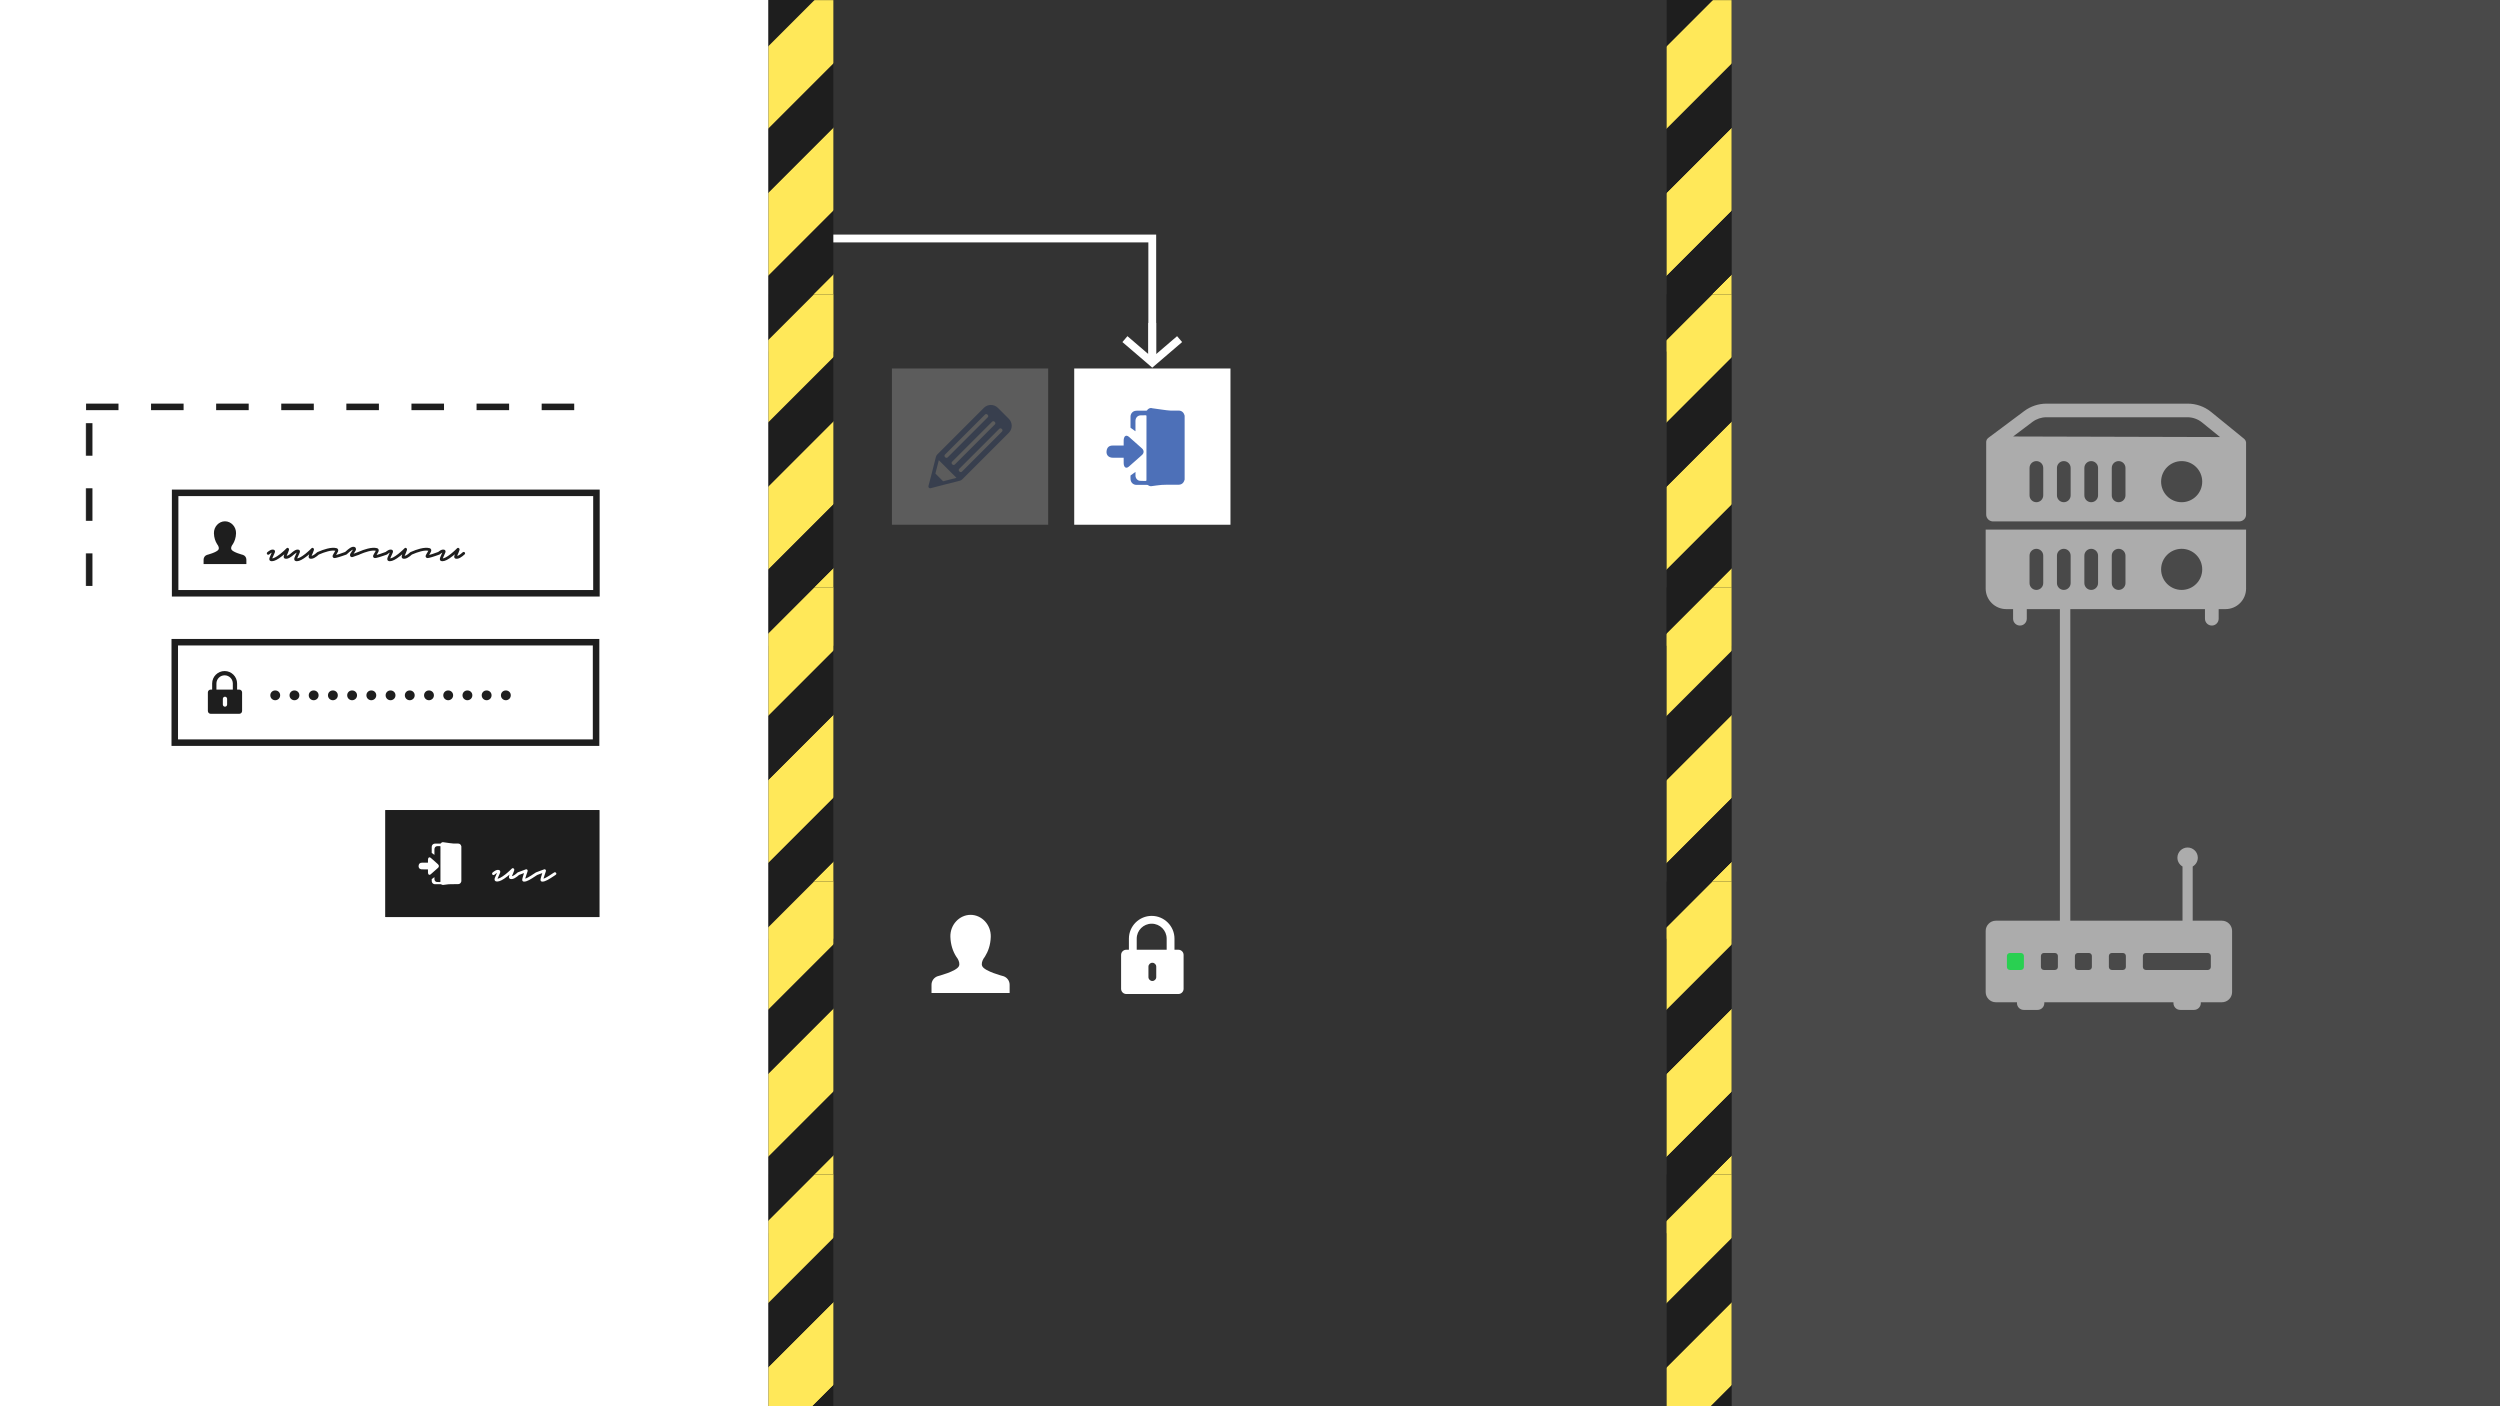 <?xml version="1.0" encoding="UTF-8"?>
<svg width="1920px" height="1080px" viewBox="0 0 1920 1080" version="1.1" xmlns="http://www.w3.org/2000/svg" xmlns:xlink="http://www.w3.org/1999/xlink">
    <rect x="0" y="0" width="1920" height="1080" fill="#333333" stroke="none"/>
    <!-- Generator: Sketch 46.2 (44496) - http://www.bohemiancoding.com/sketch -->
    <title>login11</title>
    <desc>Created with Sketch.</desc>
    <defs>
        <rect id="path-1" x="0" y="0" width="50" height="270"></rect>
        <rect id="path-3" x="0" y="0" width="50" height="270"></rect>
        <rect id="path-5" x="0" y="0" width="50" height="270"></rect>
        <rect id="path-7" x="0" y="0" width="50" height="270"></rect>
        <rect id="path-9" x="0" y="0" width="50" height="270"></rect>
        <rect id="path-11" x="0" y="0" width="50" height="270"></rect>
        <rect id="path-13" x="0" y="0" width="50" height="270"></rect>
        <rect id="path-15" x="0" y="0" width="50" height="270"></rect>
        <rect id="path-17" x="0" y="0" width="50" height="270"></rect>
        <rect id="path-19" x="0" y="0" width="50" height="270"></rect>
        <rect id="path-21" x="66" y="310" width="460" height="460"></rect>
        <mask id="mask-22" maskContentUnits="userSpaceOnUse" maskUnits="objectBoundingBox" x="0" y="0" width="460" height="460" fill="white">
            <use xlink:href="#path-21"></use>
        </mask>
        <rect id="path-23" x="0.536" y="0.036" width="164.286" height="82.143"></rect>
        <rect id="path-24" x="14" y="75" width="23" height="24"></rect>
    </defs>
    <g id="Actual-Slides" stroke="none" stroke-width="1" fill="none" fill-rule="evenodd">
        <g id="login11">
            <g id="Top-Arrow" transform="translate(635, 183)">
                <polyline id="Path-12" stroke="#FFFFFF" stroke-width="6" points="0.02 0.163 249.938 0.163 249.938 91.369"></polyline>
                <polygon id="Shape" fill="#FFFFFF" fill-rule="nonzero" transform="translate(249.938, 82.195) scale(-1, 1) translate(-249.938, -82.195) " points="249.938 99.39 251.875 97.703 272.875 79.703 269 75.171 252.938 88.953 252.938 65 246.938 65 246.938 88.953 230.875 75.171 227 79.703 248 97.703"></polygon>
            </g>
            <g id="All-Borders" transform="translate(590, 0)">
                <g id="Borders-Copy" transform="translate(690, 0)">
                    <g id="Lines-Copy">
                        <mask id="mask-2" fill="white">
                            <use xlink:href="#path-1"></use>
                        </mask>
                        <use id="Mask" fill="#1E1E1E" xlink:href="#path-1"></use>
                        <g id="Group-2" mask="url(#mask-2)" fill="#FFE859">
                            <g transform="translate(-224, -36)">
                                <rect id="Rectangle-3" transform="translate(367.266, 185.488) rotate(-45) translate(-367.266, -185.488) " x="158.586" y="163.157" width="417.36" height="44.661"></rect>
                                <rect id="Rectangle-3-Copy" transform="translate(276.158, 163.808) rotate(-45) translate(-276.158, -163.808) " x="67.478" y="141.477" width="417.36" height="44.661"></rect>
                                <rect id="Rectangle-3-Copy-2" transform="translate(163.358, 163.808) rotate(-45) translate(-163.358, -163.808) " x="-45.322" y="141.477" width="417.36" height="44.661"></rect>
                                <rect id="Rectangle-3" transform="translate(480.066, 185.488) rotate(-45) translate(-480.066, -185.488) " x="271.386" y="163.157" width="417.36" height="44.661"></rect>
                                <rect id="Rectangle-3-Copy" transform="translate(388.958, 163.808) rotate(-45) translate(-388.958, -163.808) " x="180.278" y="141.477" width="417.36" height="44.661"></rect>
                                <rect id="Rectangle-3-Copy-2" transform="translate(276.158, 163.808) rotate(-45) translate(-276.158, -163.808) " x="67.478" y="141.477" width="417.36" height="44.661"></rect>
                                <rect id="Rectangle-3" transform="translate(592.866, 185.488) rotate(-45) translate(-592.866, -185.488) " x="384.186" y="163.157" width="417.36" height="44.661"></rect>
                                <rect id="Rectangle-3-Copy-3" transform="translate(701.327, 185.488) rotate(-45) translate(-701.327, -185.488) " x="492.647" y="163.157" width="417.36" height="44.661"></rect>
                                <rect id="Rectangle-3-Copy" transform="translate(501.758, 163.808) rotate(-45) translate(-501.758, -163.808) " x="293.078" y="141.477" width="417.36" height="44.661"></rect>
                                <rect id="Rectangle-3-Copy-2" transform="translate(388.958, 163.808) rotate(-45) translate(-388.958, -163.808) " x="180.278" y="141.477" width="417.36" height="44.661"></rect>
                            </g>
                        </g>
                    </g>
                    <g id="Lines-Copy-2" transform="translate(0, 226)">
                        <mask id="mask-4" fill="white">
                            <use xlink:href="#path-3"></use>
                        </mask>
                        <use id="Mask" fill="#1E1E1E" xlink:href="#path-3"></use>
                        <g id="Group-2" mask="url(#mask-4)" fill="#FFE859">
                            <g transform="translate(-223.865, -36.529)">
                                <rect id="Rectangle-3" transform="translate(367.266, 185.488) rotate(-45) translate(-367.266, -185.488) " x="158.586" y="163.157" width="417.36" height="44.661"></rect>
                                <rect id="Rectangle-3-Copy" transform="translate(276.158, 163.808) rotate(-45) translate(-276.158, -163.808) " x="67.478" y="141.477" width="417.36" height="44.661"></rect>
                                <rect id="Rectangle-3-Copy-2" transform="translate(163.358, 163.808) rotate(-45) translate(-163.358, -163.808) " x="-45.322" y="141.477" width="417.36" height="44.661"></rect>
                                <rect id="Rectangle-3" transform="translate(480.066, 185.488) rotate(-45) translate(-480.066, -185.488) " x="271.386" y="163.157" width="417.36" height="44.661"></rect>
                                <rect id="Rectangle-3-Copy" transform="translate(388.958, 163.808) rotate(-45) translate(-388.958, -163.808) " x="180.278" y="141.477" width="417.36" height="44.661"></rect>
                                <rect id="Rectangle-3-Copy-2" transform="translate(276.158, 163.808) rotate(-45) translate(-276.158, -163.808) " x="67.478" y="141.477" width="417.36" height="44.661"></rect>
                                <rect id="Rectangle-3" transform="translate(592.866, 185.488) rotate(-45) translate(-592.866, -185.488) " x="384.186" y="163.157" width="417.36" height="44.661"></rect>
                                <rect id="Rectangle-3-Copy-3" transform="translate(701.327, 185.488) rotate(-45) translate(-701.327, -185.488) " x="492.647" y="163.157" width="417.36" height="44.661"></rect>
                                <rect id="Rectangle-3-Copy" transform="translate(501.758, 163.808) rotate(-45) translate(-501.758, -163.808) " x="293.078" y="141.477" width="417.36" height="44.661"></rect>
                                <rect id="Rectangle-3-Copy-2" transform="translate(388.958, 163.808) rotate(-45) translate(-388.958, -163.808) " x="180.278" y="141.477" width="417.36" height="44.661"></rect>
                            </g>
                        </g>
                    </g>
                    <g id="Lines-Copy-4" transform="translate(0, 451)">
                        <mask id="mask-6" fill="white">
                            <use xlink:href="#path-5"></use>
                        </mask>
                        <use id="Mask" fill="#1E1E1E" xlink:href="#path-5"></use>
                        <g id="Group-2" mask="url(#mask-6)" fill="#FFE859">
                            <g transform="translate(-224, -36)">
                                <rect id="Rectangle-3" transform="translate(367.266, 185.488) rotate(-45) translate(-367.266, -185.488) " x="158.586" y="163.157" width="417.36" height="44.661"></rect>
                                <rect id="Rectangle-3-Copy" transform="translate(276.158, 163.808) rotate(-45) translate(-276.158, -163.808) " x="67.478" y="141.477" width="417.36" height="44.661"></rect>
                                <rect id="Rectangle-3-Copy-2" transform="translate(163.358, 163.808) rotate(-45) translate(-163.358, -163.808) " x="-45.322" y="141.477" width="417.36" height="44.661"></rect>
                                <rect id="Rectangle-3" transform="translate(480.066, 185.488) rotate(-45) translate(-480.066, -185.488) " x="271.386" y="163.157" width="417.36" height="44.661"></rect>
                                <rect id="Rectangle-3-Copy" transform="translate(388.958, 163.808) rotate(-45) translate(-388.958, -163.808) " x="180.278" y="141.477" width="417.36" height="44.661"></rect>
                                <rect id="Rectangle-3-Copy-2" transform="translate(276.158, 163.808) rotate(-45) translate(-276.158, -163.808) " x="67.478" y="141.477" width="417.36" height="44.661"></rect>
                                <rect id="Rectangle-3" transform="translate(592.866, 185.488) rotate(-45) translate(-592.866, -185.488) " x="384.186" y="163.157" width="417.36" height="44.661"></rect>
                                <rect id="Rectangle-3-Copy-3" transform="translate(701.327, 185.488) rotate(-45) translate(-701.327, -185.488) " x="492.647" y="163.157" width="417.36" height="44.661"></rect>
                                <rect id="Rectangle-3-Copy" transform="translate(501.758, 163.808) rotate(-45) translate(-501.758, -163.808) " x="293.078" y="141.477" width="417.36" height="44.661"></rect>
                                <rect id="Rectangle-3-Copy-2" transform="translate(388.958, 163.808) rotate(-45) translate(-388.958, -163.808) " x="180.278" y="141.477" width="417.36" height="44.661"></rect>
                            </g>
                        </g>
                    </g>
                    <g id="Lines-Copy-3" transform="translate(0, 677)">
                        <mask id="mask-8" fill="white">
                            <use xlink:href="#path-7"></use>
                        </mask>
                        <use id="Mask" fill="#1E1E1E" xlink:href="#path-7"></use>
                        <g id="Group-2" mask="url(#mask-8)" fill="#FFE859">
                            <g transform="translate(-223.865, -36.529)">
                                <rect id="Rectangle-3" transform="translate(367.266, 185.488) rotate(-45) translate(-367.266, -185.488) " x="158.586" y="163.157" width="417.36" height="44.661"></rect>
                                <rect id="Rectangle-3-Copy" transform="translate(276.158, 163.808) rotate(-45) translate(-276.158, -163.808) " x="67.478" y="141.477" width="417.36" height="44.661"></rect>
                                <rect id="Rectangle-3-Copy-2" transform="translate(163.358, 163.808) rotate(-45) translate(-163.358, -163.808) " x="-45.322" y="141.477" width="417.36" height="44.661"></rect>
                                <rect id="Rectangle-3" transform="translate(480.066, 185.488) rotate(-45) translate(-480.066, -185.488) " x="271.386" y="163.157" width="417.36" height="44.661"></rect>
                                <rect id="Rectangle-3-Copy" transform="translate(388.958, 163.808) rotate(-45) translate(-388.958, -163.808) " x="180.278" y="141.477" width="417.36" height="44.661"></rect>
                                <rect id="Rectangle-3-Copy-2" transform="translate(276.158, 163.808) rotate(-45) translate(-276.158, -163.808) " x="67.478" y="141.477" width="417.36" height="44.661"></rect>
                                <rect id="Rectangle-3" transform="translate(592.866, 185.488) rotate(-45) translate(-592.866, -185.488) " x="384.186" y="163.157" width="417.36" height="44.661"></rect>
                                <rect id="Rectangle-3-Copy-3" transform="translate(701.327, 185.488) rotate(-45) translate(-701.327, -185.488) " x="492.647" y="163.157" width="417.36" height="44.661"></rect>
                                <rect id="Rectangle-3-Copy" transform="translate(501.758, 163.808) rotate(-45) translate(-501.758, -163.808) " x="293.078" y="141.477" width="417.36" height="44.661"></rect>
                                <rect id="Rectangle-3-Copy-2" transform="translate(388.958, 163.808) rotate(-45) translate(-388.958, -163.808) " x="180.278" y="141.477" width="417.36" height="44.661"></rect>
                            </g>
                        </g>
                    </g>
                    <g id="Lines-Copy-6" transform="translate(0, 902)">
                        <mask id="mask-10" fill="white">
                            <use xlink:href="#path-9"></use>
                        </mask>
                        <use id="Mask" fill="#1E1E1E" xlink:href="#path-9"></use>
                        <g id="Group-2" mask="url(#mask-10)" fill="#FFE859">
                            <g transform="translate(-224, -36)">
                                <rect id="Rectangle-3" transform="translate(367.266, 185.488) rotate(-45) translate(-367.266, -185.488) " x="158.586" y="163.157" width="417.36" height="44.661"></rect>
                                <rect id="Rectangle-3-Copy" transform="translate(276.158, 163.808) rotate(-45) translate(-276.158, -163.808) " x="67.478" y="141.477" width="417.36" height="44.661"></rect>
                                <rect id="Rectangle-3-Copy-2" transform="translate(163.358, 163.808) rotate(-45) translate(-163.358, -163.808) " x="-45.322" y="141.477" width="417.36" height="44.661"></rect>
                                <rect id="Rectangle-3" transform="translate(480.066, 185.488) rotate(-45) translate(-480.066, -185.488) " x="271.386" y="163.157" width="417.36" height="44.661"></rect>
                                <rect id="Rectangle-3-Copy" transform="translate(388.958, 163.808) rotate(-45) translate(-388.958, -163.808) " x="180.278" y="141.477" width="417.36" height="44.661"></rect>
                                <rect id="Rectangle-3-Copy-2" transform="translate(276.158, 163.808) rotate(-45) translate(-276.158, -163.808) " x="67.478" y="141.477" width="417.36" height="44.661"></rect>
                                <rect id="Rectangle-3" transform="translate(592.866, 185.488) rotate(-45) translate(-592.866, -185.488) " x="384.186" y="163.157" width="417.36" height="44.661"></rect>
                                <rect id="Rectangle-3-Copy-3" transform="translate(701.327, 185.488) rotate(-45) translate(-701.327, -185.488) " x="492.647" y="163.157" width="417.36" height="44.661"></rect>
                                <rect id="Rectangle-3-Copy" transform="translate(501.758, 163.808) rotate(-45) translate(-501.758, -163.808) " x="293.078" y="141.477" width="417.36" height="44.661"></rect>
                                <rect id="Rectangle-3-Copy-2" transform="translate(388.958, 163.808) rotate(-45) translate(-388.958, -163.808) " x="180.278" y="141.477" width="417.36" height="44.661"></rect>
                            </g>
                        </g>
                    </g>
                </g>
                <g id="Borders">
                    <g id="Lines-Copy">
                        <mask id="mask-12" fill="white">
                            <use xlink:href="#path-11"></use>
                        </mask>
                        <use id="Mask" fill="#1E1E1E" xlink:href="#path-11"></use>
                        <g id="Group-2" mask="url(#mask-12)" fill="#FFE859">
                            <g transform="translate(-224, -36)">
                                <rect id="Rectangle-3" transform="translate(367.266, 185.488) rotate(-45) translate(-367.266, -185.488) " x="158.586" y="163.157" width="417.36" height="44.661"></rect>
                                <rect id="Rectangle-3-Copy" transform="translate(276.158, 163.808) rotate(-45) translate(-276.158, -163.808) " x="67.478" y="141.477" width="417.36" height="44.661"></rect>
                                <rect id="Rectangle-3-Copy-2" transform="translate(163.358, 163.808) rotate(-45) translate(-163.358, -163.808) " x="-45.322" y="141.477" width="417.36" height="44.661"></rect>
                                <rect id="Rectangle-3" transform="translate(480.066, 185.488) rotate(-45) translate(-480.066, -185.488) " x="271.386" y="163.157" width="417.36" height="44.661"></rect>
                                <rect id="Rectangle-3-Copy" transform="translate(388.958, 163.808) rotate(-45) translate(-388.958, -163.808) " x="180.278" y="141.477" width="417.36" height="44.661"></rect>
                                <rect id="Rectangle-3-Copy-2" transform="translate(276.158, 163.808) rotate(-45) translate(-276.158, -163.808) " x="67.478" y="141.477" width="417.36" height="44.661"></rect>
                                <rect id="Rectangle-3" transform="translate(592.866, 185.488) rotate(-45) translate(-592.866, -185.488) " x="384.186" y="163.157" width="417.36" height="44.661"></rect>
                                <rect id="Rectangle-3-Copy-3" transform="translate(701.327, 185.488) rotate(-45) translate(-701.327, -185.488) " x="492.647" y="163.157" width="417.36" height="44.661"></rect>
                                <rect id="Rectangle-3-Copy" transform="translate(501.758, 163.808) rotate(-45) translate(-501.758, -163.808) " x="293.078" y="141.477" width="417.36" height="44.661"></rect>
                                <rect id="Rectangle-3-Copy-2" transform="translate(388.958, 163.808) rotate(-45) translate(-388.958, -163.808) " x="180.278" y="141.477" width="417.36" height="44.661"></rect>
                            </g>
                        </g>
                    </g>
                    <g id="Lines-Copy-2" transform="translate(0, 226)">
                        <mask id="mask-14" fill="white">
                            <use xlink:href="#path-13"></use>
                        </mask>
                        <use id="Mask" fill="#1E1E1E" xlink:href="#path-13"></use>
                        <g id="Group-2" mask="url(#mask-14)" fill="#FFE859">
                            <g transform="translate(-223.865, -36.529)">
                                <rect id="Rectangle-3" transform="translate(367.266, 185.488) rotate(-45) translate(-367.266, -185.488) " x="158.586" y="163.157" width="417.36" height="44.661"></rect>
                                <rect id="Rectangle-3-Copy" transform="translate(276.158, 163.808) rotate(-45) translate(-276.158, -163.808) " x="67.478" y="141.477" width="417.36" height="44.661"></rect>
                                <rect id="Rectangle-3-Copy-2" transform="translate(163.358, 163.808) rotate(-45) translate(-163.358, -163.808) " x="-45.322" y="141.477" width="417.36" height="44.661"></rect>
                                <rect id="Rectangle-3" transform="translate(480.066, 185.488) rotate(-45) translate(-480.066, -185.488) " x="271.386" y="163.157" width="417.36" height="44.661"></rect>
                                <rect id="Rectangle-3-Copy" transform="translate(388.958, 163.808) rotate(-45) translate(-388.958, -163.808) " x="180.278" y="141.477" width="417.36" height="44.661"></rect>
                                <rect id="Rectangle-3-Copy-2" transform="translate(276.158, 163.808) rotate(-45) translate(-276.158, -163.808) " x="67.478" y="141.477" width="417.36" height="44.661"></rect>
                                <rect id="Rectangle-3" transform="translate(592.866, 185.488) rotate(-45) translate(-592.866, -185.488) " x="384.186" y="163.157" width="417.36" height="44.661"></rect>
                                <rect id="Rectangle-3-Copy-3" transform="translate(701.327, 185.488) rotate(-45) translate(-701.327, -185.488) " x="492.647" y="163.157" width="417.36" height="44.661"></rect>
                                <rect id="Rectangle-3-Copy" transform="translate(501.758, 163.808) rotate(-45) translate(-501.758, -163.808) " x="293.078" y="141.477" width="417.36" height="44.661"></rect>
                                <rect id="Rectangle-3-Copy-2" transform="translate(388.958, 163.808) rotate(-45) translate(-388.958, -163.808) " x="180.278" y="141.477" width="417.36" height="44.661"></rect>
                            </g>
                        </g>
                    </g>
                    <g id="Lines-Copy-4" transform="translate(0, 451)">
                        <mask id="mask-16" fill="white">
                            <use xlink:href="#path-15"></use>
                        </mask>
                        <use id="Mask" fill="#1E1E1E" xlink:href="#path-15"></use>
                        <g id="Group-2" mask="url(#mask-16)" fill="#FFE859">
                            <g transform="translate(-224, -36)">
                                <rect id="Rectangle-3" transform="translate(367.266, 185.488) rotate(-45) translate(-367.266, -185.488) " x="158.586" y="163.157" width="417.36" height="44.661"></rect>
                                <rect id="Rectangle-3-Copy" transform="translate(276.158, 163.808) rotate(-45) translate(-276.158, -163.808) " x="67.478" y="141.477" width="417.36" height="44.661"></rect>
                                <rect id="Rectangle-3-Copy-2" transform="translate(163.358, 163.808) rotate(-45) translate(-163.358, -163.808) " x="-45.322" y="141.477" width="417.36" height="44.661"></rect>
                                <rect id="Rectangle-3" transform="translate(480.066, 185.488) rotate(-45) translate(-480.066, -185.488) " x="271.386" y="163.157" width="417.36" height="44.661"></rect>
                                <rect id="Rectangle-3-Copy" transform="translate(388.958, 163.808) rotate(-45) translate(-388.958, -163.808) " x="180.278" y="141.477" width="417.36" height="44.661"></rect>
                                <rect id="Rectangle-3-Copy-2" transform="translate(276.158, 163.808) rotate(-45) translate(-276.158, -163.808) " x="67.478" y="141.477" width="417.36" height="44.661"></rect>
                                <rect id="Rectangle-3" transform="translate(592.866, 185.488) rotate(-45) translate(-592.866, -185.488) " x="384.186" y="163.157" width="417.36" height="44.661"></rect>
                                <rect id="Rectangle-3-Copy-3" transform="translate(701.327, 185.488) rotate(-45) translate(-701.327, -185.488) " x="492.647" y="163.157" width="417.36" height="44.661"></rect>
                                <rect id="Rectangle-3-Copy" transform="translate(501.758, 163.808) rotate(-45) translate(-501.758, -163.808) " x="293.078" y="141.477" width="417.36" height="44.661"></rect>
                                <rect id="Rectangle-3-Copy-2" transform="translate(388.958, 163.808) rotate(-45) translate(-388.958, -163.808) " x="180.278" y="141.477" width="417.36" height="44.661"></rect>
                            </g>
                        </g>
                    </g>
                    <g id="Lines-Copy-3" transform="translate(0, 677)">
                        <mask id="mask-18" fill="white">
                            <use xlink:href="#path-17"></use>
                        </mask>
                        <use id="Mask" fill="#1E1E1E" xlink:href="#path-17"></use>
                        <g id="Group-2" mask="url(#mask-18)" fill="#FFE859">
                            <g transform="translate(-223.865, -36.529)">
                                <rect id="Rectangle-3" transform="translate(367.266, 185.488) rotate(-45) translate(-367.266, -185.488) " x="158.586" y="163.157" width="417.36" height="44.661"></rect>
                                <rect id="Rectangle-3-Copy" transform="translate(276.158, 163.808) rotate(-45) translate(-276.158, -163.808) " x="67.478" y="141.477" width="417.36" height="44.661"></rect>
                                <rect id="Rectangle-3-Copy-2" transform="translate(163.358, 163.808) rotate(-45) translate(-163.358, -163.808) " x="-45.322" y="141.477" width="417.36" height="44.661"></rect>
                                <rect id="Rectangle-3" transform="translate(480.066, 185.488) rotate(-45) translate(-480.066, -185.488) " x="271.386" y="163.157" width="417.36" height="44.661"></rect>
                                <rect id="Rectangle-3-Copy" transform="translate(388.958, 163.808) rotate(-45) translate(-388.958, -163.808) " x="180.278" y="141.477" width="417.36" height="44.661"></rect>
                                <rect id="Rectangle-3-Copy-2" transform="translate(276.158, 163.808) rotate(-45) translate(-276.158, -163.808) " x="67.478" y="141.477" width="417.36" height="44.661"></rect>
                                <rect id="Rectangle-3" transform="translate(592.866, 185.488) rotate(-45) translate(-592.866, -185.488) " x="384.186" y="163.157" width="417.36" height="44.661"></rect>
                                <rect id="Rectangle-3-Copy-3" transform="translate(701.327, 185.488) rotate(-45) translate(-701.327, -185.488) " x="492.647" y="163.157" width="417.36" height="44.661"></rect>
                                <rect id="Rectangle-3-Copy" transform="translate(501.758, 163.808) rotate(-45) translate(-501.758, -163.808) " x="293.078" y="141.477" width="417.36" height="44.661"></rect>
                                <rect id="Rectangle-3-Copy-2" transform="translate(388.958, 163.808) rotate(-45) translate(-388.958, -163.808) " x="180.278" y="141.477" width="417.36" height="44.661"></rect>
                            </g>
                        </g>
                    </g>
                    <g id="Lines-Copy-6" transform="translate(0, 902)">
                        <mask id="mask-20" fill="white">
                            <use xlink:href="#path-19"></use>
                        </mask>
                        <use id="Mask" fill="#1E1E1E" xlink:href="#path-19"></use>
                        <g id="Group-2" mask="url(#mask-20)" fill="#FFE859">
                            <g transform="translate(-224, -36)">
                                <rect id="Rectangle-3" transform="translate(367.266, 185.488) rotate(-45) translate(-367.266, -185.488) " x="158.586" y="163.157" width="417.36" height="44.661"></rect>
                                <rect id="Rectangle-3-Copy" transform="translate(276.158, 163.808) rotate(-45) translate(-276.158, -163.808) " x="67.478" y="141.477" width="417.36" height="44.661"></rect>
                                <rect id="Rectangle-3-Copy-2" transform="translate(163.358, 163.808) rotate(-45) translate(-163.358, -163.808) " x="-45.322" y="141.477" width="417.36" height="44.661"></rect>
                                <rect id="Rectangle-3" transform="translate(480.066, 185.488) rotate(-45) translate(-480.066, -185.488) " x="271.386" y="163.157" width="417.36" height="44.661"></rect>
                                <rect id="Rectangle-3-Copy" transform="translate(388.958, 163.808) rotate(-45) translate(-388.958, -163.808) " x="180.278" y="141.477" width="417.36" height="44.661"></rect>
                                <rect id="Rectangle-3-Copy-2" transform="translate(276.158, 163.808) rotate(-45) translate(-276.158, -163.808) " x="67.478" y="141.477" width="417.36" height="44.661"></rect>
                                <rect id="Rectangle-3" transform="translate(592.866, 185.488) rotate(-45) translate(-592.866, -185.488) " x="384.186" y="163.157" width="417.36" height="44.661"></rect>
                                <rect id="Rectangle-3-Copy-3" transform="translate(701.327, 185.488) rotate(-45) translate(-701.327, -185.488) " x="492.647" y="163.157" width="417.36" height="44.661"></rect>
                                <rect id="Rectangle-3-Copy" transform="translate(501.758, 163.808) rotate(-45) translate(-501.758, -163.808) " x="293.078" y="141.477" width="417.36" height="44.661"></rect>
                                <rect id="Rectangle-3-Copy-2" transform="translate(388.958, 163.808) rotate(-45) translate(-388.958, -163.808) " x="180.278" y="141.477" width="417.36" height="44.661"></rect>
                            </g>
                        </g>
                    </g>
                </g>
            </g>
            <g id="Password" transform="translate(825, 673)" fill="#FFFFFF">
                <rect id="Rectangle" opacity="0" x="0" y="0" width="120" height="120"></rect>
                <path d="M80,56.4 L77,56.4 L77,47.9 C77,38.251 69.149,30.4 59.5,30.4 C49.851,30.4 42,38.251 42,47.9 L42,56.4 L40,56.4 C37.791,56.4 36,58.191 36,60.4 L36,86.4 C36,88.609 37.791,90.4 40,90.4 L80,90.4 C82.209,90.4 84,88.609 84,86.4 L84,60.4 C84,58.191 82.209,56.4 80,56.4 Z M63,77.4 C63,79.057 61.657,80.4 60,80.4 C58.343,80.4 57,79.057 57,77.4 L57,69.4 C57,67.743 58.343,66.4 60,66.4 C61.657,66.4 63,67.743 63,69.4 L63,77.4 Z M48,56.4 L48,47.9 C48,41.559 53.159,36.4 59.5,36.4 C65.841,36.4 71,41.559 71,47.9 L71,56.4 L48,56.4 Z" id="Shape" fill-rule="nonzero"></path>
            </g>
            <g id="User-Name-Copy-2" transform="translate(685, 673)" fill="#FFFFFF">
                <rect id="Rectangle" opacity="0" x="0" y="0" width="120" height="120"></rect>
                <path d="M90.399,89.6 L90.399,83.304 C90.399,80.246 88.421,77.65 85.677,76.731 L85.677,76.731 C85.461,76.658 71.411,73.069 69.401,69.077 C68.483,67.253 69.388,64.917 70.303,63.306 C70.723,62.742 71.133,62.145 71.527,61.518 C71.527,61.515 71.527,61.515 71.527,61.515 L71.527,61.515 C73.907,57.706 75.724,52.697 75.908,46.504 C76.187,37.188 68.978,29.622 60.42,29.6 L60.42,29.6 C60.412,29.6 60.407,29.6 60.4,29.6 C60.394,29.6 60.387,29.6 60.379,29.6 L60.379,29.6 C51.823,29.622 44.614,37.188 44.894,46.504 C45.079,52.697 46.894,57.707 49.274,61.515 L49.274,61.515 C49.274,61.515 49.276,61.515 49.276,61.519 C49.668,62.145 50.078,62.742 50.497,63.306 C51.413,64.917 52.317,67.254 51.4,69.077 C49.391,73.069 35.34,76.658 35.124,76.731 L35.124,76.731 C32.379,77.651 30.4,80.247 30.4,83.305 L30.4,89.6 L90.399,89.6 L90.399,89.6 Z" id="Shape" fill-rule="nonzero"></path>
            </g>
            <g id="Login-Form">
                <rect id="Rectangle" fill="#FFFFFF" x="0" y="0" width="590" height="1080"></rect>
                <use id="Rectangle-2-Copy" stroke="#1E1E1E" mask="url(#mask-22)" stroke-width="10" stroke-dasharray="25" xlink:href="#path-21"></use>
                <g id="Password" transform="translate(131.643, 490.357)">
                    <path d="M52.095,39.238 L50.452,39.238 L50.452,34.583 C50.452,29.299 46.153,25 40.869,25 C35.585,25 31.286,29.299 31.286,34.583 L31.286,39.238 L30.19,39.238 C28.981,39.238 28,40.219 28,41.429 L28,55.667 C28,56.876 28.981,57.857 30.19,57.857 L52.095,57.857 C53.305,57.857 54.286,56.876 54.286,55.667 L54.286,41.429 C54.286,40.219 53.305,39.238 52.095,39.238 Z M42.786,50.738 C42.786,51.645 42.05,52.381 41.143,52.381 C40.235,52.381 39.5,51.645 39.5,50.738 L39.5,46.357 C39.5,45.45 40.235,44.714 41.143,44.714 C42.05,44.714 42.786,45.45 42.786,46.357 L42.786,50.738 Z M34.571,39.238 L34.571,34.583 C34.571,31.111 37.397,28.286 40.869,28.286 C44.342,28.286 47.167,31.111 47.167,34.583 L47.167,39.238 L34.571,39.238 Z" id="Shape" fill="#1E1E1E" fill-rule="nonzero"></path>
                    <rect id="Rectangle-2-Copy-3" stroke="#1E1E1E" stroke-width="5" x="2.571" y="2.857" width="323.571" height="77.143"></rect>
                    <path d="M79.737,39.903 C78.657,39.903 77.757,40.263 77.037,40.983 C76.317,41.703 75.957,42.603 75.957,43.647 C75.957,44.655 76.317,45.555 77.037,46.311 C77.793,47.031 78.693,47.427 79.737,47.427 C80.745,47.427 81.645,47.031 82.437,46.311 C83.157,45.555 83.517,44.655 83.517,43.647 C83.517,42.603 83.157,41.703 82.437,40.983 C81.681,40.263 80.781,39.903 79.737,39.903 Z M94.497,39.903 C93.417,39.903 92.517,40.263 91.797,40.983 C91.077,41.703 90.717,42.603 90.717,43.647 C90.717,44.655 91.077,45.555 91.797,46.311 C92.553,47.031 93.453,47.427 94.497,47.427 C95.505,47.427 96.405,47.031 97.197,46.311 C97.917,45.555 98.277,44.655 98.277,43.647 C98.277,42.603 97.917,41.703 97.197,40.983 C96.441,40.263 95.541,39.903 94.497,39.903 Z M109.257,39.903 C108.177,39.903 107.277,40.263 106.557,40.983 C105.837,41.703 105.477,42.603 105.477,43.647 C105.477,44.655 105.837,45.555 106.557,46.311 C107.313,47.031 108.213,47.427 109.257,47.427 C110.265,47.427 111.165,47.031 111.957,46.311 C112.677,45.555 113.037,44.655 113.037,43.647 C113.037,42.603 112.677,41.703 111.957,40.983 C111.201,40.263 110.301,39.903 109.257,39.903 Z M124.017,39.903 C122.937,39.903 122.037,40.263 121.317,40.983 C120.597,41.703 120.237,42.603 120.237,43.647 C120.237,44.655 120.597,45.555 121.317,46.311 C122.073,47.031 122.973,47.427 124.017,47.427 C125.025,47.427 125.925,47.031 126.717,46.311 C127.437,45.555 127.797,44.655 127.797,43.647 C127.797,42.603 127.437,41.703 126.717,40.983 C125.961,40.263 125.061,39.903 124.017,39.903 Z M138.777,39.903 C137.697,39.903 136.797,40.263 136.077,40.983 C135.357,41.703 134.997,42.603 134.997,43.647 C134.997,44.655 135.357,45.555 136.077,46.311 C136.833,47.031 137.733,47.427 138.777,47.427 C139.785,47.427 140.685,47.031 141.477,46.311 C142.197,45.555 142.557,44.655 142.557,43.647 C142.557,42.603 142.197,41.703 141.477,40.983 C140.721,40.263 139.821,39.903 138.777,39.903 Z M153.537,39.903 C152.457,39.903 151.557,40.263 150.837,40.983 C150.117,41.703 149.757,42.603 149.757,43.647 C149.757,44.655 150.117,45.555 150.837,46.311 C151.593,47.031 152.493,47.427 153.537,47.427 C154.545,47.427 155.445,47.031 156.237,46.311 C156.957,45.555 157.317,44.655 157.317,43.647 C157.317,42.603 156.957,41.703 156.237,40.983 C155.481,40.263 154.581,39.903 153.537,39.903 Z M168.297,39.903 C167.217,39.903 166.317,40.263 165.597,40.983 C164.877,41.703 164.517,42.603 164.517,43.647 C164.517,44.655 164.877,45.555 165.597,46.311 C166.353,47.031 167.253,47.427 168.297,47.427 C169.305,47.427 170.205,47.031 170.997,46.311 C171.717,45.555 172.077,44.655 172.077,43.647 C172.077,42.603 171.717,41.703 170.997,40.983 C170.241,40.263 169.341,39.903 168.297,39.903 Z M183.057,39.903 C181.977,39.903 181.077,40.263 180.357,40.983 C179.637,41.703 179.277,42.603 179.277,43.647 C179.277,44.655 179.637,45.555 180.357,46.311 C181.113,47.031 182.013,47.427 183.057,47.427 C184.065,47.427 184.965,47.031 185.757,46.311 C186.477,45.555 186.837,44.655 186.837,43.647 C186.837,42.603 186.477,41.703 185.757,40.983 C185.001,40.263 184.101,39.903 183.057,39.903 Z M197.817,39.903 C196.737,39.903 195.837,40.263 195.117,40.983 C194.397,41.703 194.037,42.603 194.037,43.647 C194.037,44.655 194.397,45.555 195.117,46.311 C195.873,47.031 196.773,47.427 197.817,47.427 C198.825,47.427 199.725,47.031 200.517,46.311 C201.237,45.555 201.597,44.655 201.597,43.647 C201.597,42.603 201.237,41.703 200.517,40.983 C199.761,40.263 198.861,39.903 197.817,39.903 Z M212.577,39.903 C211.497,39.903 210.597,40.263 209.877,40.983 C209.157,41.703 208.797,42.603 208.797,43.647 C208.797,44.655 209.157,45.555 209.877,46.311 C210.633,47.031 211.533,47.427 212.577,47.427 C213.585,47.427 214.485,47.031 215.277,46.311 C215.997,45.555 216.357,44.655 216.357,43.647 C216.357,42.603 215.997,41.703 215.277,40.983 C214.521,40.263 213.621,39.903 212.577,39.903 Z M227.337,39.903 C226.257,39.903 225.357,40.263 224.637,40.983 C223.917,41.703 223.557,42.603 223.557,43.647 C223.557,44.655 223.917,45.555 224.637,46.311 C225.393,47.031 226.293,47.427 227.337,47.427 C228.345,47.427 229.245,47.031 230.037,46.311 C230.757,45.555 231.117,44.655 231.117,43.647 C231.117,42.603 230.757,41.703 230.037,40.983 C229.281,40.263 228.381,39.903 227.337,39.903 Z M242.097,39.903 C241.017,39.903 240.117,40.263 239.397,40.983 C238.677,41.703 238.317,42.603 238.317,43.647 C238.317,44.655 238.677,45.555 239.397,46.311 C240.153,47.031 241.053,47.427 242.097,47.427 C243.105,47.427 244.005,47.031 244.797,46.311 C245.517,45.555 245.877,44.655 245.877,43.647 C245.877,42.603 245.517,41.703 244.797,40.983 C244.041,40.263 243.141,39.903 242.097,39.903 Z M256.857,39.903 C255.777,39.903 254.877,40.263 254.157,40.983 C253.437,41.703 253.077,42.603 253.077,43.647 C253.077,44.655 253.437,45.555 254.157,46.311 C254.913,47.031 255.813,47.427 256.857,47.427 C257.865,47.427 258.765,47.031 259.557,46.311 C260.277,45.555 260.637,44.655 260.637,43.647 C260.637,42.603 260.277,41.703 259.557,40.983 C258.801,40.263 257.901,39.903 256.857,39.903 Z" id="∙∙∙∙∙∙∙∙∙∙∙∙∙" fill="#1E1E1E"></path>
                </g>
                <g id="User-Name" transform="translate(131.357, 375.357)">
                    <path d="M57.856,57.857 L57.856,54.409 C57.856,52.735 56.773,51.313 55.27,50.809 L55.27,50.809 C55.152,50.769 47.459,48.804 46.358,46.618 C45.855,45.619 46.351,44.34 46.852,43.458 C47.081,43.149 47.306,42.822 47.522,42.479 C47.522,42.477 47.522,42.477 47.522,42.477 L47.522,42.477 C48.825,40.392 49.82,37.648 49.921,34.257 C50.074,29.156 46.126,25.013 41.44,25.001 L41.44,25.001 C41.436,25.001 41.433,25.001 41.429,25.001 C41.426,25.001 41.422,25.001 41.418,25.001 L41.418,25.001 C36.732,25.013 32.785,29.156 32.938,34.257 C33.039,37.648 34.033,40.392 35.336,42.477 L35.336,42.477 C35.336,42.477 35.337,42.477 35.337,42.479 C35.552,42.822 35.777,43.149 36.006,43.458 C36.508,44.34 37.003,45.62 36.501,46.618 C35.401,48.804 27.706,50.769 27.588,50.81 L27.588,50.81 C26.085,51.313 25.001,52.735 25.001,54.409 L25.001,57.857 L57.856,57.857 L57.856,57.857 Z" id="Shape" fill="#1E1E1E" fill-rule="nonzero"></path>
                    <rect id="Rectangle-2-Copy-2" stroke="#1E1E1E" stroke-width="5" x="3.143" y="3.143" width="323.571" height="77.143"></rect>
                </g>
                <g id="Login-Button" transform="translate(295.464, 622.107)">
                    <g id="Rectangle-2-Copy-4">
                        <use fill="#1E1E1E" fill-rule="evenodd" xlink:href="#path-23"></use>
                        <rect stroke="#1E1E1E" stroke-width="5" x="3.036" y="2.536" width="159.286" height="77.143"></rect>
                    </g>
                    <path d="M40.922,41.656 C41.478,42.155 41.593,42.682 41.593,43.033 C41.593,43.384 41.476,43.907 40.923,44.405 C40.547,44.741 40.171,45.077 39.795,45.413 C38.347,46.706 36.849,48.044 35.352,49.327 C34.97,49.654 34.646,49.763 34.389,49.763 C34.225,49.763 34.065,49.719 33.925,49.634 C33.622,49.452 33.254,49.007 33.224,47.916 C33.207,47.271 33.211,46.644 33.215,45.916 C33.215,45.804 33.215,45.69 33.215,45.573 L32.157,45.573 C30.95,45.576 29.809,45.58 28.665,45.565 C27.669,45.553 26.899,45.219 26.443,44.599 C26.102,44.136 25.954,43.541 26.013,42.877 C26.157,41.259 27.023,40.438 28.588,40.438 L28.645,40.438 C29.793,40.453 30.941,40.45 32.161,40.447 L33.21,40.446 C33.21,40.38 33.21,40.315 33.21,40.25 C33.205,39.584 33.2,38.957 33.221,38.315 C33.233,37.948 33.271,36.832 33.939,36.434 C34.577,36.054 35.246,36.625 35.467,36.813 C36.958,38.087 38.446,39.427 39.884,40.723 L40.922,41.656 Z M58.787,27.711 C58.806,27.762 58.829,27.81 58.857,27.857 L58.857,54.799 C58.837,54.824 58.819,54.851 58.806,54.88 C58.448,56.224 57.56,56.923 56.213,56.923 C55.091,56.925 53.968,56.924 52.845,56.933 C51.598,56.944 50.34,56.901 49.095,56.997 C47.701,57.104 46.317,57.343 44.929,57.52 C44.43,57.584 43.982,57.45 43.564,57.158 C43.412,57.05 43.232,56.988 43.046,56.98 C41.548,56.97 40.051,56.986 38.554,56.98 C37.322,56.976 36.298,56.092 36.127,54.831 C36.05,54.269 36.092,53.686 36.092,53.114 C36.105,53.044 36.146,52.981 36.205,52.941 C36.58,52.669 36.962,52.405 37.34,52.136 C37.606,51.946 37.866,51.75 38.187,51.518 C38.187,52.104 38.179,52.608 38.187,53.113 C38.205,54.2 38.991,55.162 40.034,55.267 C40.807,55.343 41.593,55.285 42.371,55.316 C42.703,55.33 42.799,55.234 42.799,54.881 C42.791,50.9 42.799,46.914 42.799,42.935 C42.798,37.982 42.802,33.03 42.811,28.077 C42.812,27.815 42.756,27.705 42.476,27.714 C41.813,27.735 41.15,27.719 40.487,27.725 C39.116,27.737 38.177,28.708 38.177,30.125 C38.177,31.449 38.177,32.772 38.177,34.096 C38.177,34.198 38.167,34.302 38.16,34.431 C37.474,33.946 36.819,33.489 36.178,33.019 C36.119,32.975 36.093,32.85 36.093,32.762 C36.09,31.262 36.081,29.761 36.097,28.262 C36.11,27.121 36.856,26.149 37.93,25.881 C38.288,25.791 38.67,25.776 39.041,25.771 C40.271,25.755 41.5,25.764 42.73,25.755 C42.837,25.754 43.002,25.731 43.041,25.66 C43.339,25.128 43.814,24.86 44.353,24.679 L44.994,24.679 C45.072,24.71 45.152,24.736 45.234,24.754 C46.777,24.974 48.32,25.2 49.865,25.402 C50.859,25.537 51.855,25.682 52.855,25.729 C54.017,25.784 55.184,25.727 56.349,25.735 C57.579,25.743 58.482,26.484 58.787,27.711 Z" id="Combined-Shape" fill="#FFFFFF" fill-rule="nonzero"></path>
                    <path d="M117.055,49.908 C116.93,49.997 116.803,50.083 116.674,50.167 C116.47,50.299 116.26,50.437 116.044,50.581 C115.132,51.181 114.244,51.757 113.38,52.309 C112.516,52.861 111.7,53.341 110.932,53.749 C109.372,54.565 108.136,54.973 107.224,54.973 C107.104,54.973 106.984,54.967 106.864,54.955 C106.744,54.943 106.612,54.925 106.468,54.901 C106.18,54.805 105.94,54.601 105.748,54.289 C105.676,54.145 105.628,53.971 105.604,53.767 C105.58,53.563 105.61,53.257 105.694,52.849 C105.778,52.441 105.922,51.883 106.126,51.175 C106.33,50.467 106.612,49.549 106.972,48.421 C106.42,48.613 105.808,48.841 105.136,49.105 C104.509,49.351 103.86,49.598 103.191,49.844 C102.697,50.287 102.193,50.707 101.68,51.103 C101.104,51.547 100.522,51.931 99.934,52.255 C99.346,52.579 98.752,52.807 98.152,52.939 C97.552,53.071 96.964,53.065 96.388,52.921 C96.004,52.777 95.728,52.537 95.56,52.201 C95.416,51.865 95.374,51.499 95.434,51.103 C95.494,50.707 95.632,50.197 95.848,49.573 C95.584,49.813 95.314,50.041 95.038,50.257 C94.762,50.473 94.468,50.713 94.156,50.977 C90.844,53.593 88.264,54.901 86.416,54.901 C86.224,54.901 86.05,54.889 85.894,54.865 C85.738,54.841 85.576,54.805 85.408,54.757 C84.976,54.637 84.676,54.385 84.508,54.001 C84.292,53.521 84.298,52.939 84.526,52.255 C84.754,51.571 85.132,50.689 85.66,49.609 C85.756,49.417 85.852,49.201 85.948,48.961 C86.044,48.721 86.152,48.493 86.272,48.277 C85.96,48.397 85.63,48.595 85.282,48.871 C84.934,49.147 84.58,49.429 84.22,49.717 C83.98,49.909 83.71,49.981 83.41,49.933 C83.11,49.885 82.864,49.753 82.672,49.537 C82.48,49.297 82.408,49.033 82.456,48.745 C82.504,48.457 82.636,48.205 82.852,47.989 C83.188,47.749 83.536,47.485 83.896,47.197 C84.256,46.909 84.64,46.669 85.048,46.477 C86.032,45.973 86.932,45.841 87.748,46.081 C88.132,46.153 88.42,46.393 88.612,46.801 C88.804,47.209 88.798,47.689 88.594,48.241 C88.39,48.793 88.048,49.573 87.568,50.581 C87.448,50.869 87.322,51.157 87.19,51.445 C87.058,51.733 86.932,52.009 86.812,52.273 C86.764,52.369 86.728,52.453 86.704,52.525 L86.632,52.741 C86.872,52.717 87.178,52.645 87.55,52.525 C87.922,52.405 88.354,52.219 88.846,51.967 C89.338,51.715 89.908,51.373 90.556,50.941 C91.204,50.509 91.948,49.969 92.788,49.321 C93.436,48.793 94.048,48.277 94.624,47.773 C95.2,47.269 95.704,46.813 96.136,46.405 C96.568,45.997 96.916,45.661 97.18,45.397 L97.576,45.001 C97.864,44.665 98.212,44.557 98.62,44.677 C98.812,44.725 98.968,44.809 99.088,44.929 C99.208,45.049 99.304,45.169 99.376,45.289 C99.544,45.625 99.556,46.021 99.412,46.477 C99.268,46.933 99.004,47.641 98.62,48.601 C98.476,48.913 98.338,49.225 98.206,49.537 C98.074,49.849 97.948,50.137 97.828,50.401 C97.804,50.521 97.768,50.653 97.72,50.797 C98.056,50.749 98.416,50.617 98.8,50.401 C99.184,50.185 99.568,49.945 99.952,49.681 C100.336,49.417 100.696,49.135 101.032,48.835 C101.368,48.535 101.668,48.277 101.932,48.061 C101.979,48.018 102.028,47.98 102.077,47.947 C102.153,47.893 102.236,47.847 102.328,47.809 C103.096,47.521 103.84,47.245 104.56,46.981 C105.28,46.717 105.916,46.483 106.468,46.279 C107.02,46.075 107.464,45.907 107.8,45.775 L108.304,45.577 C108.544,45.481 108.772,45.469 108.988,45.541 C109.3,45.613 109.528,45.793 109.672,46.081 C109.792,46.297 109.834,46.489 109.798,46.657 C109.762,46.825 109.72,47.005 109.672,47.197 C109.624,47.293 109.588,47.395 109.564,47.503 C109.54,47.611 109.504,47.737 109.456,47.881 C109.288,48.289 109.114,48.787 108.934,49.375 C108.754,49.963 108.568,50.557 108.376,51.157 C108.256,51.493 108.16,51.781 108.088,52.021 C108.016,52.261 107.956,52.477 107.908,52.669 C108.364,52.573 109.024,52.297 109.888,51.841 C110.632,51.433 111.424,50.965 112.264,50.437 C113.104,49.909 113.98,49.333 114.892,48.709 L115.468,48.349 C115.66,48.229 115.852,48.097 116.044,47.953 C116.159,47.879 116.277,47.828 116.397,47.798 C117.155,47.514 117.889,47.241 118.6,46.981 C119.32,46.717 119.956,46.483 120.508,46.279 C121.06,46.075 121.504,45.907 121.84,45.775 L122.344,45.577 C122.584,45.481 122.812,45.469 123.028,45.541 C123.34,45.613 123.568,45.793 123.712,46.081 C123.832,46.297 123.874,46.489 123.838,46.657 C123.802,46.825 123.76,47.005 123.712,47.197 C123.664,47.293 123.628,47.395 123.604,47.503 C123.58,47.611 123.544,47.737 123.496,47.881 C123.328,48.289 123.154,48.787 122.974,49.375 C122.794,49.963 122.608,50.557 122.416,51.157 C122.296,51.493 122.2,51.781 122.128,52.021 C122.056,52.261 121.996,52.477 121.948,52.669 C122.404,52.573 123.064,52.297 123.928,51.841 C124.672,51.433 125.464,50.965 126.304,50.437 C127.144,49.909 128.02,49.333 128.932,48.709 L129.508,48.349 C129.7,48.229 129.892,48.097 130.084,47.953 C130.348,47.785 130.624,47.731 130.912,47.791 C131.2,47.851 131.44,48.013 131.632,48.277 C131.8,48.541 131.854,48.811 131.794,49.087 C131.734,49.363 131.572,49.585 131.308,49.753 C131.116,49.897 130.918,50.035 130.714,50.167 C130.51,50.299 130.3,50.437 130.084,50.581 C129.172,51.181 128.284,51.757 127.42,52.309 C126.556,52.861 125.74,53.341 124.972,53.749 C123.412,54.565 122.176,54.973 121.264,54.973 C121.144,54.973 121.024,54.967 120.904,54.955 C120.784,54.943 120.652,54.925 120.508,54.901 C120.22,54.805 119.98,54.601 119.788,54.289 C119.716,54.145 119.668,53.971 119.644,53.767 C119.62,53.563 119.65,53.257 119.734,52.849 C119.818,52.441 119.962,51.883 120.166,51.175 C120.37,50.467 120.652,49.549 121.012,48.421 C120.46,48.613 119.848,48.841 119.176,49.105 C118.504,49.369 117.808,49.633 117.088,49.897 C117.077,49.901 117.066,49.905 117.055,49.908 Z" id="buy" fill="#FFFFFF"></path>
                </g>
            </g>
            <g id="Login" transform="translate(825, 283)">
                <rect id="Rectangle" fill="#FFFFFF" x="0" y="0" width="120" height="120"></rect>
                <path d="M52.049,61.402 C53.064,62.314 53.275,63.276 53.275,63.917 C53.275,64.558 53.06,65.513 52.05,66.422 C51.364,67.036 50.677,67.649 49.991,68.262 C47.347,70.625 44.612,73.067 41.877,75.411 C41.18,76.007 40.588,76.206 40.119,76.206 C39.82,76.207 39.527,76.126 39.271,75.971 C38.718,75.638 38.046,74.826 37.993,72.834 C37.961,71.656 37.968,70.51 37.975,69.182 C37.975,68.978 37.975,68.769 37.975,68.555 L36.043,68.555 C33.839,68.561 31.756,68.567 29.666,68.541 C27.847,68.519 26.441,67.908 25.608,66.776 C24.987,65.931 24.715,64.844 24.823,63.632 C25.087,60.678 26.669,59.179 29.525,59.179 L29.631,59.179 C31.727,59.206 33.823,59.2 36.05,59.194 L37.967,59.193 C37.967,59.072 37.967,58.953 37.967,58.834 C37.957,57.619 37.948,56.474 37.987,55.302 C38.008,54.632 38.077,52.593 39.297,51.867 C40.463,51.172 41.685,52.215 42.087,52.559 C44.811,54.885 47.527,57.332 50.153,59.698 L52.049,61.402 Z M84.672,35.937 C84.706,36.03 84.749,36.119 84.8,36.203 L84.8,85.403 C84.762,85.447 84.731,85.497 84.707,85.55 C84.054,88.004 82.432,89.282 79.971,89.282 C77.923,89.285 75.871,89.283 73.822,89.299 C71.544,89.319 69.247,89.241 66.974,89.417 C64.429,89.612 61.901,90.048 59.366,90.372 C58.455,90.488 57.636,90.244 56.873,89.71 C56.595,89.513 56.267,89.401 55.928,89.385 C53.192,89.367 50.459,89.395 47.725,89.385 C45.474,89.378 43.605,87.763 43.292,85.46 C43.153,84.435 43.229,83.371 43.229,82.325 C43.253,82.197 43.327,82.083 43.435,82.01 C44.121,81.513 44.817,81.031 45.507,80.539 C45.993,80.192 46.469,79.835 47.055,79.411 C47.055,80.481 47.04,81.402 47.055,82.324 C47.088,84.308 48.523,86.066 50.427,86.257 C51.839,86.397 53.274,86.29 54.695,86.347 C55.301,86.373 55.477,86.196 55.477,85.553 C55.462,78.282 55.477,71.005 55.477,63.739 C55.475,54.694 55.482,45.65 55.499,36.606 C55.5,36.127 55.398,35.927 54.887,35.943 C53.677,35.982 52.465,35.951 51.255,35.963 C48.751,35.985 47.036,37.758 47.036,40.346 C47.036,42.764 47.036,45.18 47.036,47.598 C47.036,47.784 47.018,47.974 47.005,48.208 C45.752,47.322 44.557,46.488 43.385,45.63 C43.278,45.549 43.23,45.321 43.23,45.161 C43.224,42.422 43.208,39.682 43.239,36.943 C43.262,34.86 44.624,33.086 46.585,32.595 C47.239,32.431 47.936,32.404 48.615,32.396 C50.86,32.365 53.105,32.382 55.35,32.365 C55.546,32.364 55.847,32.322 55.918,32.193 C56.462,31.22 57.329,30.732 58.313,30.4 L59.485,30.4 C59.627,30.458 59.773,30.504 59.922,30.538 C62.74,30.939 65.558,31.352 68.38,31.722 C70.195,31.967 72.014,32.233 73.839,32.318 C75.961,32.418 78.093,32.315 80.22,32.329 C82.466,32.343 84.115,33.698 84.672,35.937 Z" id="Combined-Shape" fill="#4D70B8" fill-rule="nonzero"></path>
            </g>
            <path d="M336.558,423.897 C336.539,423.902 336.519,423.909 336.5,423.916 C334.58,424.612 333.086,425.14 332.018,425.5 C330.95,425.86 330.14,426.1 329.588,426.22 L329.714,425.968 C329.75,425.896 329.792,425.836 329.84,425.788 C330.272,425.092 330.644,424.426 330.956,423.79 C331.268,423.154 331.316,422.56 331.1,422.008 C330.884,421.48 330.5,421.144 329.948,421 C328.076,420.496 325.664,420.616 322.712,421.36 C321.584,421.624 320.414,421.978 319.202,422.422 C318.057,422.841 316.843,423.33 315.559,423.889 C315.363,423.921 315.179,424.014 315.008,424.168 C314.744,424.384 314.444,424.642 314.108,424.942 C313.772,425.242 313.412,425.524 313.028,425.788 C312.644,426.052 312.26,426.292 311.876,426.508 C311.492,426.724 311.132,426.856 310.796,426.904 C310.844,426.76 310.88,426.628 310.904,426.508 C311.024,426.244 311.15,425.956 311.282,425.644 C311.414,425.332 311.552,425.02 311.696,424.708 C312.08,423.748 312.344,423.04 312.488,422.584 C312.632,422.128 312.62,421.732 312.452,421.396 C312.38,421.276 312.284,421.156 312.164,421.036 C312.044,420.916 311.888,420.832 311.696,420.784 C311.288,420.664 310.94,420.772 310.652,421.108 L310.256,421.504 C309.992,421.768 309.644,422.104 309.212,422.512 C308.78,422.92 308.276,423.376 307.7,423.88 C307.124,424.384 306.512,424.9 305.864,425.428 C305.024,426.076 304.28,426.616 303.632,427.048 C302.984,427.48 302.414,427.822 301.922,428.074 C301.43,428.326 300.998,428.512 300.626,428.632 C300.254,428.752 299.948,428.824 299.708,428.848 L299.78,428.632 C299.804,428.56 299.84,428.476 299.888,428.38 C300.008,428.116 300.134,427.84 300.266,427.552 C300.398,427.264 300.524,426.976 300.644,426.688 C301.124,425.68 301.466,424.9 301.67,424.348 C301.874,423.796 301.88,423.316 301.688,422.908 C301.496,422.5 301.208,422.26 300.824,422.188 C300.008,421.948 299.108,422.08 298.124,422.584 C297.716,422.776 297.332,423.016 296.972,423.304 C296.709,423.514 296.453,423.712 296.202,423.897 C296.183,423.902 296.163,423.909 296.144,423.916 C294.224,424.612 292.73,425.14 291.662,425.5 C290.594,425.86 289.784,426.1 289.232,426.22 L289.358,425.968 C289.394,425.896 289.436,425.836 289.484,425.788 C289.916,425.092 290.288,424.426 290.6,423.79 C290.912,423.154 290.96,422.56 290.744,422.008 C290.528,421.48 290.144,421.144 289.592,421 C287.72,420.496 285.308,420.616 282.356,421.36 C281.228,421.624 280.058,421.978 278.846,422.422 C277.707,422.839 276.499,423.326 275.222,423.881 C275.176,423.89 275.13,423.902 275.084,423.916 C274.244,424.252 273.542,424.522 272.978,424.726 C272.414,424.93 271.952,425.104 271.592,425.248 C271.664,425.152 271.73,425.05 271.79,424.942 C271.85,424.834 271.904,424.756 271.952,424.708 C272.432,424.012 272.828,423.376 273.14,422.8 C273.452,422.224 273.5,421.66 273.284,421.108 C273.236,420.94 273.128,420.748 272.96,420.532 C272.792,420.316 272.504,420.148 272.096,420.028 C271.592,419.884 271.07,419.89 270.53,420.046 C269.99,420.202 269.45,420.448 268.91,420.784 C268.37,421.12 267.818,421.522 267.254,421.99 C266.69,422.458 266.12,422.956 265.544,423.484 C265.424,423.604 265.298,423.718 265.166,423.826 C265.134,423.852 265.103,423.878 265.072,423.905 C265.061,423.908 265.051,423.912 265.04,423.916 C263.12,424.612 261.626,425.14 260.558,425.5 C259.49,425.86 258.68,426.1 258.128,426.22 L258.254,425.968 C258.29,425.896 258.332,425.836 258.38,425.788 C258.812,425.092 259.184,424.426 259.496,423.79 C259.808,423.154 259.856,422.56 259.64,422.008 C259.424,421.48 259.04,421.144 258.488,421 C256.616,420.496 254.204,420.616 251.252,421.36 C250.124,421.624 248.954,421.978 247.742,422.422 C246.597,422.841 245.383,423.33 244.099,423.889 C243.903,423.921 243.719,424.014 243.548,424.168 C243.284,424.384 242.984,424.642 242.648,424.942 C242.312,425.242 241.952,425.524 241.568,425.788 C241.184,426.052 240.8,426.292 240.416,426.508 C240.032,426.724 239.672,426.856 239.336,426.904 C239.384,426.76 239.42,426.628 239.444,426.508 C239.564,426.244 239.69,425.956 239.822,425.644 C239.954,425.332 240.092,425.02 240.236,424.708 C240.62,423.748 240.884,423.04 241.028,422.584 C241.172,422.128 241.16,421.732 240.992,421.396 C240.92,421.276 240.824,421.156 240.704,421.036 C240.584,420.916 240.428,420.832 240.236,420.784 C239.828,420.664 239.48,420.772 239.192,421.108 L238.796,421.504 C238.532,421.768 238.184,422.104 237.752,422.512 C237.32,422.92 236.816,423.376 236.24,423.88 C235.664,424.384 235.052,424.9 234.404,425.428 C233.564,426.076 232.82,426.616 232.172,427.048 C231.524,427.48 230.954,427.822 230.462,428.074 C229.97,428.326 229.538,428.512 229.166,428.632 C228.794,428.752 228.488,428.824 228.248,428.848 L228.32,428.632 C228.344,428.56 228.38,428.476 228.428,428.38 C228.548,428.116 228.674,427.84 228.806,427.552 C228.938,427.264 229.064,426.976 229.184,426.688 C229.664,425.68 230.006,424.9 230.21,424.348 C230.414,423.796 230.42,423.316 230.228,422.908 C230.036,422.5 229.748,422.26 229.364,422.188 C228.548,421.948 227.648,422.08 226.664,422.584 C226.256,422.776 225.872,423.016 225.512,423.304 C225.152,423.592 224.804,423.856 224.468,424.096 C224.45,424.114 224.433,424.132 224.417,424.15 C224.41,424.156 224.403,424.162 224.396,424.168 C224.132,424.384 223.832,424.642 223.496,424.942 C223.16,425.242 222.8,425.524 222.416,425.788 C222.032,426.052 221.648,426.292 221.264,426.508 C220.88,426.724 220.52,426.856 220.184,426.904 C220.232,426.76 220.268,426.628 220.292,426.508 C220.412,426.244 220.538,425.956 220.67,425.644 C220.802,425.332 220.94,425.02 221.084,424.708 C221.468,423.748 221.732,423.04 221.876,422.584 C222.02,422.128 222.008,421.732 221.84,421.396 C221.768,421.276 221.672,421.156 221.552,421.036 C221.432,420.916 221.276,420.832 221.084,420.784 C220.676,420.664 220.328,420.772 220.04,421.108 L219.644,421.504 C219.38,421.768 219.032,422.104 218.6,422.512 C218.168,422.92 217.664,423.376 217.088,423.88 C216.512,424.384 215.9,424.9 215.252,425.428 C214.412,426.076 213.668,426.616 213.02,427.048 C212.372,427.48 211.802,427.822 211.31,428.074 C210.818,428.326 210.386,428.512 210.014,428.632 C209.642,428.752 209.336,428.824 209.096,428.848 L209.168,428.632 C209.192,428.56 209.228,428.476 209.276,428.38 C209.396,428.116 209.522,427.84 209.654,427.552 C209.786,427.264 209.912,426.976 210.032,426.688 C210.512,425.68 210.854,424.9 211.058,424.348 C211.262,423.796 211.268,423.316 211.076,422.908 C210.884,422.5 210.596,422.26 210.212,422.188 C209.396,421.948 208.496,422.08 207.512,422.584 C207.104,422.776 206.72,423.016 206.36,423.304 C206,423.592 205.652,423.856 205.316,424.096 C205.1,424.312 204.968,424.564 204.92,424.852 C204.872,425.14 204.944,425.404 205.136,425.644 C205.328,425.86 205.574,425.992 205.874,426.04 C206.174,426.088 206.444,426.016 206.684,425.824 C207.044,425.536 207.398,425.254 207.746,424.978 C208.094,424.702 208.424,424.504 208.736,424.384 C208.616,424.6 208.508,424.828 208.412,425.068 C208.316,425.308 208.22,425.524 208.124,425.716 C207.596,426.796 207.218,427.678 206.99,428.362 C206.762,429.046 206.756,429.628 206.972,430.108 C207.14,430.492 207.44,430.744 207.872,430.864 C208.04,430.912 208.202,430.948 208.358,430.972 C208.514,430.996 208.688,431.008 208.88,431.008 C210.728,431.008 213.308,429.7 216.62,427.084 C216.932,426.82 217.226,426.58 217.502,426.364 C217.778,426.148 218.048,425.92 218.312,425.68 C218.096,426.304 217.958,426.814 217.898,427.21 C217.838,427.606 217.88,427.972 218.024,428.308 C218.192,428.644 218.468,428.884 218.852,429.028 C219.428,429.172 220.016,429.178 220.616,429.046 C221.216,428.914 221.81,428.686 222.398,428.362 C222.986,428.038 223.568,427.654 224.144,427.21 C224.666,426.808 225.177,426.381 225.679,425.93 C225.733,425.9 225.785,425.865 225.836,425.824 C226.196,425.536 226.55,425.254 226.898,424.978 C227.246,424.702 227.576,424.504 227.888,424.384 C227.768,424.6 227.66,424.828 227.564,425.068 C227.468,425.308 227.372,425.524 227.276,425.716 C226.748,426.796 226.37,427.678 226.142,428.362 C225.914,429.046 225.908,429.628 226.124,430.108 C226.292,430.492 226.592,430.744 227.024,430.864 C227.192,430.912 227.354,430.948 227.51,430.972 C227.666,430.996 227.84,431.008 228.032,431.008 C229.88,431.008 232.46,429.7 235.772,427.084 C236.084,426.82 236.378,426.58 236.654,426.364 C236.93,426.148 237.2,425.92 237.464,425.68 C237.248,426.304 237.11,426.814 237.05,427.21 C236.99,427.606 237.032,427.972 237.176,428.308 C237.344,428.644 237.62,428.884 238.004,429.028 C238.58,429.172 239.168,429.178 239.768,429.046 C240.368,428.914 240.962,428.686 241.55,428.362 C242.138,428.038 242.72,427.654 243.296,427.21 C243.832,426.797 244.357,426.358 244.872,425.893 C246.129,425.349 247.319,424.876 248.444,424.474 C249.62,424.054 250.736,423.712 251.792,423.448 C252.968,423.136 254.03,422.95 254.978,422.89 C255.926,422.83 256.76,422.86 257.48,422.98 C257.432,423.124 257.372,423.244 257.3,423.34 C257.204,423.532 257.09,423.742 256.958,423.97 C256.826,424.198 256.688,424.42 256.544,424.636 C256.136,425.26 255.824,425.824 255.608,426.328 C255.392,426.832 255.356,427.288 255.5,427.696 C255.692,428.152 256.016,428.428 256.472,428.524 C256.616,428.572 256.772,428.596 256.94,428.596 C257.204,428.596 257.582,428.542 258.074,428.434 C258.566,428.326 259.304,428.128 260.288,427.84 C261.008,427.624 261.824,427.36 262.736,427.048 C263.608,426.75 264.568,426.418 265.615,426.054 C265.848,426.033 266.052,425.945 266.228,425.788 C266.348,425.668 266.474,425.554 266.606,425.446 C266.738,425.338 266.864,425.224 266.984,425.104 C267.488,424.648 267.98,424.21 268.46,423.79 C268.94,423.37 269.396,423.028 269.828,422.764 C270.092,422.572 270.326,422.428 270.53,422.332 C270.734,422.236 270.908,422.164 271.052,422.116 C271.004,422.188 270.968,422.236 270.944,422.26 C270.824,422.452 270.704,422.656 270.584,422.872 C270.464,423.088 270.332,423.292 270.188,423.484 C269.732,424.108 269.354,424.702 269.054,425.266 C268.754,425.83 268.7,426.376 268.892,426.904 C268.94,427.024 269.042,427.186 269.198,427.39 C269.354,427.594 269.624,427.744 270.008,427.84 C270.08,427.864 270.176,427.876 270.296,427.876 C270.416,427.876 270.53,427.858 270.638,427.822 C270.746,427.786 270.896,427.744 271.088,427.696 L271.574,427.534 C271.754,427.474 271.964,427.396 272.204,427.3 C272.636,427.132 273.164,426.94 273.788,426.724 C274.412,426.508 275.108,426.268 275.876,426.004 C275.99,425.952 276.092,425.886 276.181,425.805 C277.363,425.297 278.485,424.854 279.548,424.474 C280.724,424.054 281.84,423.712 282.896,423.448 C284.072,423.136 285.134,422.95 286.082,422.89 C287.03,422.83 287.864,422.86 288.584,422.98 C288.536,423.124 288.476,423.244 288.404,423.34 C288.308,423.532 288.194,423.742 288.062,423.97 C287.93,424.198 287.792,424.42 287.648,424.636 C287.24,425.26 286.928,425.824 286.712,426.328 C286.496,426.832 286.46,427.288 286.604,427.696 C286.796,428.152 287.12,428.428 287.576,428.524 C287.72,428.572 287.876,428.596 288.044,428.596 C288.308,428.596 288.686,428.542 289.178,428.434 C289.67,428.326 290.408,428.128 291.392,427.84 C292.112,427.624 292.928,427.36 293.84,427.048 C294.713,426.749 295.675,426.417 296.724,426.053 C296.931,426.04 297.121,425.964 297.296,425.824 C297.656,425.536 298.01,425.254 298.358,424.978 C298.706,424.702 299.036,424.504 299.348,424.384 C299.228,424.6 299.12,424.828 299.024,425.068 C298.928,425.308 298.832,425.524 298.736,425.716 C298.208,426.796 297.83,427.678 297.602,428.362 C297.374,429.046 297.368,429.628 297.584,430.108 C297.752,430.492 298.052,430.744 298.484,430.864 C298.652,430.912 298.814,430.948 298.97,430.972 C299.126,430.996 299.3,431.008 299.492,431.008 C301.34,431.008 303.92,429.7 307.232,427.084 C307.544,426.82 307.838,426.58 308.114,426.364 C308.39,426.148 308.66,425.92 308.924,425.68 C308.708,426.304 308.57,426.814 308.51,427.21 C308.45,427.606 308.492,427.972 308.636,428.308 C308.804,428.644 309.08,428.884 309.464,429.028 C310.04,429.172 310.628,429.178 311.228,429.046 C311.828,428.914 312.422,428.686 313.01,428.362 C313.598,428.038 314.18,427.654 314.756,427.21 C315.292,426.797 315.817,426.358 316.332,425.893 C317.589,425.349 318.779,424.876 319.904,424.474 C321.08,424.054 322.196,423.712 323.252,423.448 C324.428,423.136 325.49,422.95 326.438,422.89 C327.386,422.83 328.22,422.86 328.94,422.98 C328.892,423.124 328.832,423.244 328.76,423.34 C328.664,423.532 328.55,423.742 328.418,423.97 C328.286,424.198 328.148,424.42 328.004,424.636 C327.596,425.26 327.284,425.824 327.068,426.328 C326.852,426.832 326.816,427.288 326.96,427.696 C327.152,428.152 327.476,428.428 327.932,428.524 C328.076,428.572 328.232,428.596 328.4,428.596 C328.664,428.596 329.042,428.542 329.534,428.434 C330.026,428.326 330.764,428.128 331.748,427.84 C332.468,427.624 333.284,427.36 334.196,427.048 C335.069,426.749 336.031,426.417 337.08,426.053 C337.287,426.04 337.477,425.964 337.652,425.824 C338.012,425.536 338.366,425.254 338.714,424.978 C339.062,424.702 339.392,424.504 339.704,424.384 C339.584,424.6 339.476,424.828 339.38,425.068 C339.284,425.308 339.188,425.524 339.092,425.716 C338.564,426.796 338.186,427.678 337.958,428.362 C337.73,429.046 337.724,429.628 337.94,430.108 C338.108,430.492 338.408,430.744 338.84,430.864 C339.008,430.912 339.17,430.948 339.326,430.972 C339.482,430.996 339.656,431.008 339.848,431.008 C341.696,431.008 344.276,429.7 347.588,427.084 C347.9,426.82 348.194,426.58 348.47,426.364 C348.746,426.148 349.016,425.92 349.28,425.68 C349.064,426.304 348.926,426.814 348.866,427.21 C348.806,427.606 348.848,427.972 348.992,428.308 C349.16,428.644 349.436,428.884 349.82,429.028 C350.396,429.172 350.984,429.178 351.584,429.046 C352.184,428.914 352.778,428.686 353.366,428.362 C353.954,428.038 354.536,427.654 355.112,427.21 C355.688,426.766 356.252,426.292 356.804,425.788 C357.044,425.572 357.17,425.32 357.182,425.032 C357.194,424.744 357.104,424.48 356.912,424.24 C356.696,424.024 356.444,423.904 356.156,423.88 C355.868,423.856 355.604,423.952 355.364,424.168 C355.1,424.384 354.8,424.642 354.464,424.942 C354.128,425.242 353.768,425.524 353.384,425.788 C353,426.052 352.616,426.292 352.232,426.508 C351.848,426.724 351.488,426.856 351.152,426.904 C351.2,426.76 351.236,426.628 351.26,426.508 C351.38,426.244 351.506,425.956 351.638,425.644 C351.77,425.332 351.908,425.02 352.052,424.708 C352.436,423.748 352.7,423.04 352.844,422.584 C352.988,422.128 352.976,421.732 352.808,421.396 C352.736,421.276 352.64,421.156 352.52,421.036 C352.4,420.916 352.244,420.832 352.052,420.784 C351.644,420.664 351.296,420.772 351.008,421.108 L350.612,421.504 C350.348,421.768 350,422.104 349.568,422.512 C349.136,422.92 348.632,423.376 348.056,423.88 C347.48,424.384 346.868,424.9 346.22,425.428 C345.38,426.076 344.636,426.616 343.988,427.048 C343.34,427.48 342.77,427.822 342.278,428.074 C341.786,428.326 341.354,428.512 340.982,428.632 C340.61,428.752 340.304,428.824 340.064,428.848 L340.136,428.632 C340.16,428.56 340.196,428.476 340.244,428.38 C340.364,428.116 340.49,427.84 340.622,427.552 C340.754,427.264 340.88,426.976 341,426.688 C341.48,425.68 341.822,424.9 342.026,424.348 C342.23,423.796 342.236,423.316 342.044,422.908 C341.852,422.5 341.564,422.26 341.18,422.188 C340.364,421.948 339.464,422.08 338.48,422.584 C338.072,422.776 337.688,423.016 337.328,423.304 C337.065,423.514 336.809,423.712 336.558,423.897 Z" id="adsf@asd" fill="#1E1E1E"></path>
            <g id="Server" transform="translate(1330, 0)">
                <rect id="Rectangle-6" fill="#494949" x="0" y="0" width="590" height="1080"></rect>
                <path d="M256,724.875 L256,458" id="Path-20" stroke="#ACACAC" stroke-width="8"></path>
                <path d="M195,452.013 C195.012,460.728 202.074,467.79 210.789,467.802 L216.051,467.802 L216.051,475.17 C216.051,478.076 218.408,480.432 221.314,480.432 C224.221,480.432 226.577,478.076 226.577,475.17 L226.577,467.802 L363.411,467.802 L363.411,475.17 C363.411,478.076 365.768,480.432 368.674,480.432 C371.581,480.432 373.937,478.076 373.937,475.17 L373.937,467.802 L379.2,467.802 C387.915,467.79 394.977,460.728 394.988,452.013 L394.988,406.752 L195,406.752 L195,452.013 Z M345.518,421.488 C354.237,421.488 361.306,428.557 361.306,437.277 C361.306,445.997 354.237,453.066 345.518,453.066 C336.798,453.066 329.729,445.997 329.729,437.277 C329.741,428.562 336.803,421.5 345.518,421.488 L345.518,421.488 Z M291.837,426.751 C291.837,423.845 294.193,421.488 297.099,421.488 C300.006,421.488 302.362,423.845 302.362,426.751 L302.362,447.803 C302.362,450.709 300.006,453.066 297.099,453.066 C294.193,453.066 291.837,450.709 291.837,447.803 L291.837,426.751 Z M270.785,426.751 C270.785,423.845 273.141,421.488 276.048,421.488 C278.955,421.488 281.311,423.845 281.311,426.751 L281.311,447.803 C281.311,450.709 278.955,453.066 276.048,453.066 C273.141,453.066 270.785,450.709 270.785,447.803 L270.785,426.751 Z M249.734,426.751 C249.734,423.845 252.09,421.488 254.997,421.488 C257.903,421.488 260.259,423.845 260.259,426.751 L260.259,447.803 C260.259,450.709 257.903,453.066 254.997,453.066 C252.09,453.066 249.734,450.709 249.734,447.803 L249.734,426.751 Z M228.682,426.751 C228.682,423.845 231.039,421.488 233.945,421.488 C236.852,421.488 239.208,423.845 239.208,426.751 L239.208,447.803 C239.208,450.709 236.852,453.066 233.945,453.066 C231.039,453.066 228.682,450.709 228.682,447.803 L228.682,426.751 Z M389.726,400.437 L200.263,400.437 C197.514,400.227 195.392,397.931 195.4,395.174 L195.4,340.314 C195.374,340.013 195.374,339.71 195.4,339.156 C195.455,338.927 195.525,338.702 195.61,338.23 C195.719,337.989 195.846,337.757 195.989,337.409 C196.176,337.137 196.387,336.883 196.621,336.651 C196.774,336.501 196.935,336.361 197.105,336.23 L224.619,315.684 C229.545,312.007 235.524,310.014 241.671,310 L350.086,310 C356.625,309.981 362.973,312.21 368.064,316.316 L393.325,336.883 L393.81,337.325 C393.961,337.491 394.102,337.667 394.378,338.062 C394.541,338.316 394.682,338.583 394.799,338.862 L394.799,339.135 C394.875,339.342 394.939,339.553 394.988,339.767 L394.988,340.083 C395.004,340.314 395.004,340.546 394.988,340.967 L394.988,395.174 C394.988,398.081 392.632,400.437 389.726,400.437 Z M239.208,380.438 L239.208,359.387 C239.208,356.48 236.852,354.124 233.945,354.124 C231.039,354.124 228.682,356.48 228.682,359.387 L228.682,380.438 C228.682,383.345 231.039,385.701 233.945,385.701 C236.852,385.701 239.208,383.345 239.208,380.438 Z M260.259,380.438 L260.259,359.387 C260.259,356.48 257.903,354.124 254.997,354.124 C252.09,354.124 249.734,356.48 249.734,359.387 L249.734,380.438 C249.734,383.345 252.09,385.701 254.997,385.701 C257.903,385.701 260.259,383.345 260.259,380.438 Z M281.311,380.438 L281.311,359.387 C281.311,356.48 278.955,354.124 276.048,354.124 C273.141,354.124 270.785,356.48 270.785,359.387 L270.785,380.438 C270.785,383.345 273.141,385.701 276.048,385.701 C278.955,385.701 281.311,383.345 281.311,380.438 Z M302.362,380.438 L302.362,359.387 C302.362,356.48 300.006,354.124 297.099,354.124 C294.193,354.124 291.837,356.48 291.837,359.387 L291.837,380.438 C291.837,383.345 294.193,385.701 297.099,385.701 C300.006,385.701 302.362,383.345 302.362,380.438 Z M345.518,385.701 C354.233,385.689 361.295,378.627 361.306,369.912 C361.306,361.193 354.237,354.124 345.518,354.124 C336.798,354.124 329.729,361.193 329.729,369.912 C329.729,378.632 336.798,385.701 345.518,385.701 Z M230.935,324.02 L216.072,335.22 L329.266,335.535 L374.99,335.662 L361.222,324.484 C358.024,321.873 354.024,320.446 349.896,320.442 L241.671,320.442 C237.801,320.449 234.036,321.704 230.935,324.02 Z" fill="#ACACAC" fill-rule="nonzero"></path>
                <g id="Modem" transform="translate(195, 650)">
                    <g id="Rectangle-2-Copy-5">
                        <use fill="#29D051" fill-rule="evenodd" xlink:href="#path-24"></use>
                        <rect stroke="#979797" stroke-width="1" x="14.5" y="75.5" width="22" height="23"></rect>
                    </g>
                    <path d="M181.411,57.091 L159,57.091 L159,15.469 C161.331,14.111 162.92,11.611 162.92,8.724 C162.92,4.404 159.404,0.889 155.084,0.889 C150.764,0.889 147.249,4.404 147.249,8.724 C147.249,11.613 148.838,14.113 151.171,15.471 L151.171,57.091 L7.829,57.091 C3.504,57.091 0,60.598 0,64.924 L0,111.909 C0,116.233 3.504,119.738 7.829,119.738 L24.024,119.738 L24.024,120.393 C24.024,123.276 26.362,125.613 29.244,125.613 L39.818,125.613 C42.7,125.613 45.038,123.276 45.038,120.393 L45.038,119.738 L144.207,119.738 L144.207,120.393 C144.207,123.276 146.542,125.613 149.427,125.613 L159.998,125.613 C162.88,125.613 165.218,123.276 165.218,120.393 L165.218,119.738 L181.413,119.738 C185.738,119.738 189.244,116.233 189.244,111.909 L189.244,64.924 C189.242,60.598 185.736,57.091 181.411,57.091 Z M29.364,92.629 C29.364,93.904 28.329,94.94 27.053,94.94 L18.624,94.94 C17.349,94.94 16.313,93.904 16.313,92.629 L16.313,84.2 C16.313,82.922 17.349,81.889 18.624,81.889 L27.053,81.889 C28.329,81.889 29.364,82.922 29.364,84.2 L29.364,92.629 Z M55.467,92.629 C55.467,93.904 54.431,94.94 53.156,94.94 L44.727,94.94 C43.449,94.94 42.416,93.904 42.416,92.629 L42.416,84.2 C42.416,82.922 43.449,81.889 44.727,81.889 L53.156,81.889 C54.431,81.889 55.467,82.922 55.467,84.2 L55.467,92.629 Z M81.569,92.629 C81.569,93.904 80.533,94.94 79.258,94.94 L70.827,94.94 C69.553,94.94 68.518,93.904 68.518,92.629 L68.518,84.2 C68.518,82.922 69.553,81.889 70.827,81.889 L79.258,81.889 C80.533,81.889 81.569,82.922 81.569,84.2 L81.569,92.629 Z M107.671,92.629 C107.671,93.904 106.636,94.94 105.36,94.94 L96.931,94.94 C95.653,94.94 94.62,93.904 94.62,92.629 L94.62,84.2 C94.62,82.922 95.653,81.889 96.931,81.889 L105.36,81.889 C106.636,81.889 107.671,82.922 107.671,84.2 L107.671,92.629 Z M172.927,92.629 C172.927,93.904 171.891,94.94 170.616,94.94 L123.033,94.94 C121.756,94.94 120.722,93.904 120.722,92.629 L120.722,84.2 C120.722,82.922 121.756,81.889 123.033,81.889 L170.616,81.889 C171.891,81.889 172.927,82.922 172.927,84.2 L172.927,92.629 L172.927,92.629 Z" id="Shape" fill="#ACACAC" fill-rule="nonzero"></path>
                </g>
            </g>
            <g id="Write-Copy" opacity="0.2" transform="translate(685, 283)">
                <rect id="Rectangle" fill="#FFFFFF" x="0" y="0" width="120" height="120"></rect>
                <path d="M29.747,91.956 C31.583,91.486 47.534,87.27 51.979,86.256 C52.803,86.068 53.463,85.704 54.06,85.106 L63.725,75.442 L89.786,49.38 L89.916,49.25 L89.915,49.248 C92.738,46.287 92.695,41.556 89.787,38.647 L81.353,30.214 C78.445,27.306 73.714,27.263 70.751,30.085 L70.749,30.083 L70.62,30.214 L44.559,56.275 L34.894,65.939 C34.297,66.537 33.932,67.198 33.744,68.021 C32.732,72.464 28.521,88.395 28.049,90.238 C27.987,90.463 27.982,90.707 28.044,90.95 C28.237,91.697 28.999,92.147 29.747,91.956 Z M82.435,46.337 C82.943,45.829 83.775,45.829 84.282,46.337 L84.531,46.585 C85.039,47.094 85.039,47.925 84.531,48.433 L53.778,79.187 C53.27,79.694 52.438,79.694 51.93,79.187 L51.682,78.939 C51.174,78.43 51.174,77.599 51.682,77.091 L82.435,46.337 Z M76.964,40.865 C77.471,40.357 78.302,40.357 78.811,40.865 L79.059,41.112 C79.568,41.622 79.568,42.453 79.059,42.961 L48.306,73.714 C47.798,74.222 46.965,74.222 46.458,73.714 L46.21,73.466 C45.701,72.958 45.702,72.127 46.21,71.619 L76.964,40.865 Z M40.737,66.146 L71.489,35.392 C71.998,34.884 72.829,34.884 73.337,35.392 L73.587,35.64 C74.095,36.149 74.095,36.98 73.587,37.489 L42.833,68.241 C42.325,68.749 41.493,68.749 40.985,68.241 L40.738,67.994 C40.229,67.485 40.229,66.654 40.737,66.146 Z M36.011,70.446 L49.554,83.988 L39.324,86.613 L33.388,80.677 L36.011,70.446 Z" id="Shape" fill="#4D70B8" fill-rule="nonzero"></path>
            </g>
        </g>
    </g>
</svg>
